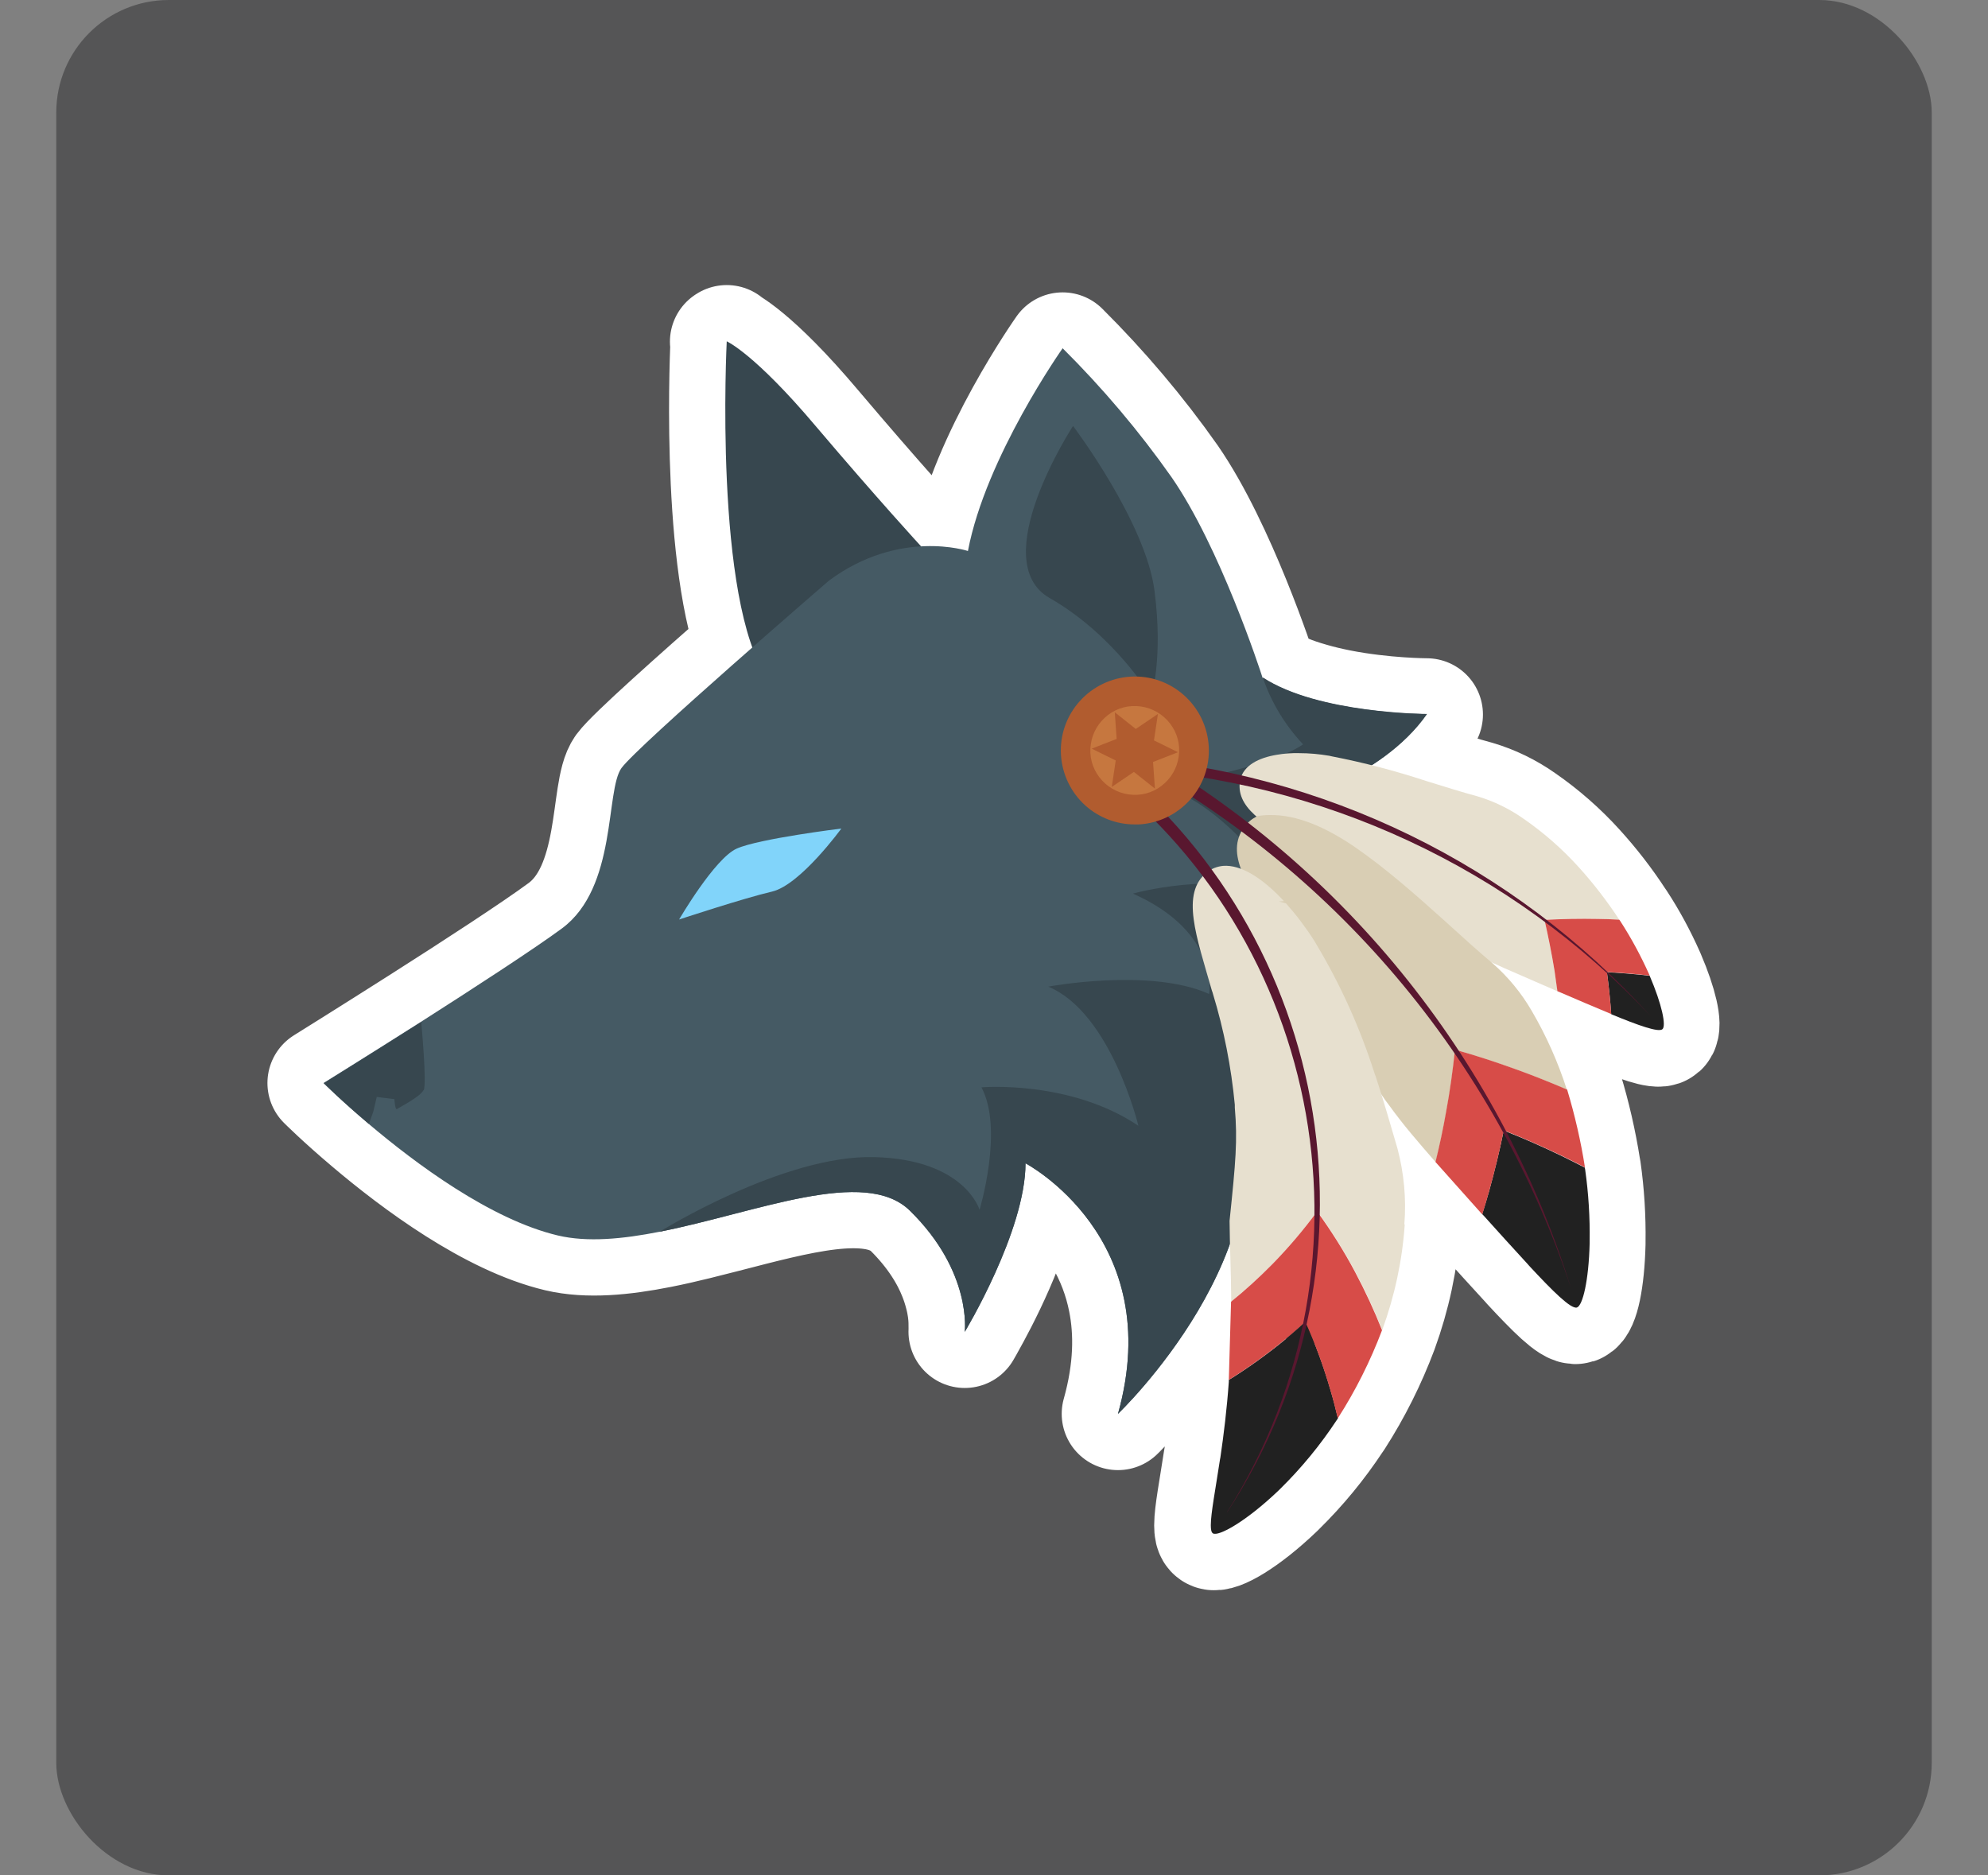 <?xml version="1.0" encoding="UTF-8"?>
<svg xmlns="http://www.w3.org/2000/svg" width="106" height="100" viewBox="0 0 106 100">
  <rect x="0" y="0" width="106" height="100" fill="#808080" stroke="none"/>
  <g id="Hintergrund">
    <rect id="Hintergrund-2" data-name="Hintergrund" x="3" width="100" height="100" rx="6" ry="6" fill="#555556"/>
  </g>
  <g id="Werwölfe">
    <g id="Wächterwolf">
      <path d="M38.75,18.2s-.56,11.03,1.37,16.33c-3.03,2.66-6.43,5.68-6.97,6.41-.88,1.2-.22,6.36-3.17,8.55-1.49,1.1-4.7,3.19-7.53,4.99-2.78,1.77-5.19,3.27-5.19,3.27,0,0,.93.93,2.4,2.17,2.49,2.11,6.51,5.11,10.1,5.96,1.57.37,3.45.19,5.42-.2.66-.13,1.31-.28,1.96-.44,3.94-.96,7.95-2.3,10.33-1.36.4.16.75.38,1.05.67,1.24,1.23,1.97,2.44,2.38,3.48.14.35.24.67.32.98.16.6.21,1.1.22,1.45.01.35,0,.55,0,.55,0,0,.2-.34.5-.9.91-1.68,2.73-5.38,2.74-8.09,0,0,.12.06.32.19.2.13.49.32.82.58,1.16.9,2.13,2,2.88,3.26.6,1.02,1.02,2.13,1.25,3.29.34,1.69.32,3.7-.34,6.05,0,0,.15-.14.39-.4,1.07-1.12,4.06-4.49,5.57-8.65.03.98.06,1.99.06,3.07h0l-.12,4.18h0v.1c-.1,1.35-.26,2.7-.46,4.04l-.02.1c-.24,1.58-.49,2.86-.49,3.51,0,.23.03.38.11.43.27.19,1.74-.6,3.5-2.29l.08-.08c1.13-1.11,2.14-2.34,3.01-3.66l.07-.1h0c.95-1.48,1.74-3.06,2.36-4.71h0c.66-1.81,1.07-3.7,1.2-5.62.11-1.36-.02-2.73-.37-4.05-.27-.92-.55-1.9-.86-2.91.13.2.27.4.42.59.37.51.76,1,1.16,1.49.43.52.87,1.03,1.31,1.54h0s2.48,2.78,2.48,2.78l.06.07c.79.88,1.58,1.75,2.38,2.62l.06.07c1.27,1.37,2.23,2.32,2.55,2.22.32-.1.63-1.43.68-3.42h0s0-.1,0-.1c.02-1.28-.06-2.57-.24-3.84l-.02-.1c-.4-.21-.8-.41-1.21-.61.41.2.81.4,1.21.61-.22-1.4-.54-2.79-.95-4.14h0c-.47-1.47-1.1-2.89-1.87-4.22-.55-.95-1.25-1.8-2.07-2.53.18.08.37.17.55.25h0s2.87,1.25,2.87,1.25l.07.03c.97.42,1.91.82,2.73,1.16l.07.03c1.45.6,2.52.98,2.73.8.21-.18-.02-1.31-.68-2.85l-.03-.07c-.44-.99-.95-1.94-1.54-2.84l-.05-.07h-.19c.06,0,.13,0,.19,0-.65-1-1.38-1.94-2.18-2.82h0c-.87-.96-1.85-1.82-2.92-2.56-.75-.53-1.59-.94-2.47-1.2-.82-.22-1.7-.5-2.61-.78l-.13-.04c-.95-.31-1.92-.59-2.89-.83,1.09-.71,2.17-1.61,2.96-2.74,0,0-2.27,0-4.69-.48-.49-.1-.97-.21-1.45-.35-.24-.07-.48-.14-.71-.22-.45-.15-.9-.34-1.32-.56-.2-.1-.4-.22-.59-.34,0,0,0-.01,0-.02-.13-.41-2.27-6.94-4.84-10.66-1.73-2.46-3.68-4.76-5.81-6.88,0,0-4.1,5.8-5.05,10.81,0,0-1.02-.32-2.53-.23h0s-2.3-2.51-5.6-6.41c-3.29-3.9-4.76-4.54-4.76-4.54ZM82.89,51.83h0ZM77.56,56.22s0,0,0,0c0,.08-.02.16-.03.24l.03-.24ZM77.12,59.26c-.08.46-.17.91-.27,1.36.09-.45.18-.9.27-1.36h0ZM80.15,60.45h0ZM70.09,64.77h0c-.28.37-.57.74-.87,1.1.3-.36.59-.72.87-1.1ZM71.18,66c.07.12.15.23.22.35-.07-.12-.14-.23-.22-.35h0ZM68.95,66.18c-.34.39-.68.78-1.04,1.15.36-.37.7-.76,1.04-1.15h0Z" fill="#37474f" stroke="#fff" stroke-linecap="round" stroke-linejoin="round" stroke-width="6"/>
      <path d="M38.75,18.2s-.71,13.88,2.19,17.99c2.9,4.11,8.17-7.06,8.17-7.06,0,0-2.3-2.5-5.6-6.39-3.29-3.9-4.76-4.54-4.76-4.54h0Z" fill="#37474f"/>
      <path d="M72.2,64.45c-.61-3.63-6.34-6.43-6.34-6.43,3.03,8.53-6.25,17.37-6.25,17.37,2.63-9.39-4.93-13.36-4.93-13.36,0,3.62-3.24,8.99-3.24,8.99,0,0,.41-3.19-2.92-6.46-2.41-2.37-8.18.1-13.35,1.12-1.97.39-3.85.57-5.42.2-3.59-.85-7.61-3.85-10.1-5.96-1.47-1.24-2.4-2.17-2.4-2.17,0,0,2.4-1.49,5.19-3.26,2.82-1.8,6.04-3.89,7.53-4.99,2.95-2.19,2.3-7.35,3.17-8.55.88-1.2,11.06-9.99,11.06-9.99,3.76-2.79,7.41-1.58,7.41-1.58.95-5.01,5.05-10.81,5.05-10.81,2.13,2.12,4.08,4.42,5.81,6.88,2.57,3.71,4.71,10.25,4.84,10.66,0,0,0,.01,0,.02,2.96,1.94,8.76,1.95,8.76,1.95-2.45,3.52-7.68,4.84-7.68,4.84,6.87,2.3,8.4,9.7,8.4,9.7-3.28-2.8-9.47-1.89-9.47-1.89,7.2,4.76,4.84,13.72,4.84,13.72h0Z" fill="#455a64"/>
      <path d="M36.21,49.03s1.89-3.25,3.07-3.78,5.58-1.07,5.58-1.07c0,0-2.18,3-3.69,3.36-1.51.35-4.96,1.49-4.96,1.49Z" fill="#81d4fa"/>
      <path d="M22.58,58.13c-.18.36-1.28.91-1.4,1-.12.1-.15-.52-.15-.52l-.94-.12-.19.8-.23.64c-1.47-1.24-2.4-2.17-2.4-2.17,0,0,2.4-1.49,5.19-3.26,0,0,.31,3.28.13,3.64ZM72.2,64.45c-.61-3.63-6.34-6.43-6.34-6.43,3.03,8.53-6.25,17.37-6.25,17.37,2.63-9.39-4.93-13.36-4.93-13.36,0,3.62-3.24,8.99-3.24,8.99,0,0,.41-3.19-2.92-6.46-2.41-2.37-8.18.1-13.35,1.12,0,0,6.6-4.11,11.44-3.98,4.84.12,5.62,2.81,5.62,2.81,0,0,1.3-4.3.1-6.53,0,0,4.72-.41,8.37,2.05,0,0-1.46-6.04-4.81-7.42,0,0,5.43-1.02,8.58.39,0,0,.61-3.27-4.06-5.35,0,0,4.23-1.21,8.06-.03,0,0-2.87-4.62-6.53-5.71,0,0,5.73-.95,7.54-2.22-.96-1.02-1.7-2.24-2.15-3.57,2.96,1.94,8.76,1.95,8.76,1.95-2.45,3.52-7.68,4.84-7.68,4.84,6.87,2.3,8.4,9.7,8.4,9.7-3.28-2.8-9.47-1.89-9.47-1.89,7.2,4.76,4.84,13.72,4.84,13.72ZM57.22,22.72s3.87,5.12,4.34,8.79-.18,5.64-.18,5.64c0,0-1.96-3.29-5.41-5.26-3.45-1.97,1.24-9.17,1.24-9.17h0Z" fill="#37474f"/>
      <g>
        <path d="M86.34,49.04c-.38-.02-.76-.03-1.14-.04-.95-.02-1.9,0-2.85.05.21.92.39,1.83.54,2.74.06.36.11.71.16,1.07l-2.87-1.25s0,0,0,0c-.52-.23-1.03-.47-1.54-.71-.48-.23-.95-.47-1.41-.73h0c-1.43-.76-2.45-1.92-3.71-2.77l-.09-.06c-.57-.38-1.22-.76-1.9-1.14-.68-.38-1.37-.75-2.06-1.11l-.11-.06c-1.97-1.06-3.53-2-3.23-3.46.19-.77.99-1.16,1.93-1.32.4-.07.81-.1,1.21-.09.54,0,1.08.05,1.61.14l.13.03c1.7.33,3.38.77,5.02,1.31l.13.04c.91.28,1.79.56,2.61.78.88.26,1.72.67,2.47,1.2,1.07.74,2.05,1.6,2.92,2.56h0c.8.88,1.53,1.83,2.18,2.82h0Z" fill="#e7e0cf"/>
        <path d="M85.91,54.08c1.45.6,2.52.98,2.73.8.21-.18-.02-1.31-.68-2.85-.76-.09-1.52-.15-2.28-.19.1.75.18,1.49.23,2.24Z" fill="#212121"/>
        <path d="M82.35,49.05c.95-.05,1.9-.07,2.85-.05.38,0,.76.02,1.14.04l.05.07c.59.91,1.1,1.86,1.54,2.84l.03.07c-.76-.09-1.52-.15-2.28-.19.1.75.18,1.49.23,2.24l-.07-.03c-.82-.34-1.76-.74-2.73-1.16l-.07-.03c-.05-.35-.1-.71-.15-1.07-.15-.91-.33-1.82-.54-2.74Z" fill="#d74c48"/>
        <path d="M88.02,54.19c-7.31-8.09-17.46-13.04-28.33-13.83l-.04.61c10.81.59,20.97,5.32,28.37,13.22Z" fill="#59172f"/>
      </g>
      <path d="M83.56,58.11c-.91-.39-1.83-.76-2.74-1.09-1.08-.39-2.15-.74-3.23-1.04-.12,1.11-.27,2.21-.47,3.29-.16.91-.35,1.81-.57,2.7-.45-.51-.88-1.02-1.32-1.54-.4-.48-.79-.98-1.16-1.49-1.16-1.48-1.72-3.33-2.63-4.85l-.07-.12c-.9-1.45-3.26-4.53-3.26-4.53h0c-1.6-2.13-2.82-3.93-1.76-5.35.18-.25.42-.44.69-.57.21-.04.43-.06.65-.06,1.51-.03,3.05.7,4.44,1.63l.13.09s0,0,0,0c1.64,1.13,3.22,2.53,4.78,3.93l.12.11c.84.76,1.65,1.5,2.43,2.15.83.73,1.53,1.58,2.08,2.53.78,1.33,1.41,2.75,1.88,4.22Z" fill="#d9ceb4"/>
      <path d="M80.18,60.27c-.22,1.1-.49,2.18-.78,3.24-.12.41-.24.82-.37,1.23l.06.06h0c.79.88,1.58,1.75,2.38,2.62l.06.07c1.27,1.37,2.23,2.32,2.55,2.23.31-.1.63-1.43.68-3.42v-.1c.02-1.28-.06-2.57-.24-3.84l-.02-.1c-.4-.21-.81-.41-1.21-.61-1.03-.5-2.07-.96-3.12-1.37h0Z" fill="#212121"/>
      <path d="M79.04,64.74c.13-.41.25-.82.36-1.23.3-1.06.56-2.14.78-3.24,1.04.41,2.08.87,3.12,1.37.41.2.81.4,1.21.61-.22-1.4-.54-2.79-.95-4.15-.91-.39-1.83-.76-2.75-1.09-1.08-.39-2.15-.74-3.23-1.04-.12,1.12-.27,2.21-.47,3.29-.16.91-.35,1.81-.57,2.7l2.48,2.78Z" fill="#d74c48"/>
      <path d="M83.76,68.67c-3.87-12.4-12.38-22.83-23.76-29.11l-.34.64c11.4,6.03,20.04,16.23,24.1,28.47h0Z" fill="#59172f"/>
      <g>
        <path d="M74.9,65.3c-.13,1.92-.54,3.81-1.2,5.62-.42-1.06-.9-2.09-1.43-3.09-.6-1.12-1.28-2.21-2.03-3.24-.73.99-1.52,1.92-2.38,2.8-.7.71-1.44,1.39-2.21,2.01-.01-1.53-.08-2.99-.09-4.3.33-3.18.43-4.28.28-6.04v-.15c-.19-2.01-.58-4-1.17-5.93-.01-.05-.03-.1-.05-.15,0-.04.02-.08.03-.12l-.03.12c-.82-2.88-1.69-5.2-.26-6.32.25-.2.55-.31.86-.34.94-.07,2.08.63,3.24,1.88l-.27.02c.13.03.25.07.38.1.56.63,1.06,1.29,1.51,2,0,0,0,0,0,0,.03.05.07.11.1.17,1.3,2.17,2.34,4.48,3.11,6.89h0c.02.07.05.13.07.19.43,1.32.8,2.62,1.15,3.81.35,1.32.48,2.69.37,4.05h0Z" fill="#e7e0cf"/>
        <path d="M71.34,75.63l-.07.1c-.87,1.32-1.88,2.55-3.01,3.66l-.08.08c-1.77,1.69-3.23,2.48-3.51,2.29-.08-.05-.11-.2-.11-.43,0-.64.25-1.92.49-3.51l.02-.1c.18-1.22.35-2.61.45-4.04v-.1c.41-.25.8-.51,1.19-.78,1.02-.71,1.99-1.48,2.9-2.32.53,1.18.97,2.39,1.33,3.63.15.5.28,1,.4,1.52Z" fill="#212121"/>
        <path d="M65.52,73.58c.4-.25.79-.51,1.18-.78,1.02-.71,1.99-1.48,2.9-2.32.53,1.18.97,2.39,1.33,3.63.15.5.28,1,.4,1.52.95-1.48,1.74-3.06,2.36-4.7-.42-1.06-.9-2.09-1.43-3.09-.6-1.13-1.28-2.21-2.03-3.24-.73.99-1.52,1.92-2.38,2.8-.7.71-1.44,1.39-2.21,2.01l-.12,4.18Z" fill="#d74c48"/>
        <path d="M65.43,80.64c8.85-13.48,5.52-31.53-7.55-40.97-.14.2-.28.41-.43.61,12.89,8.97,16.59,26.74,7.97,40.36h0Z" fill="#59172f"/>
      </g>
      <g>
        <g>
          <circle cx="60.5" cy="40.01" r="3.16" fill="#c6773f"/>
          <path d="M60.5,43.96c-.97,0-1.9-.36-2.62-1-.78-.7-1.25-1.68-1.31-2.72-.06-1.05.3-2.07,1-2.85.7-.78,1.68-1.25,2.72-1.31,1.05-.06,2.07.3,2.85,1,.78.7,1.25,1.68,1.31,2.72.06,1.05-.3,2.07-1,2.85-.7.78-1.68,1.25-2.72,1.31-.08,0-.15,0-.23,0h0ZM60.37,37.65c-.63.03-1.21.32-1.63.79-.42.47-.63,1.08-.6,1.71.03.63.32,1.21.79,1.63.47.42,1.08.63,1.71.6.63-.03,1.21-.32,1.63-.79.42-.47.63-1.08.6-1.71-.03-.63-.32-1.21-.79-1.63-.47-.42-1.08-.63-1.71-.6h0Z" fill="#b15c2f"/>
        </g>
        <path d="M61.58,42.05l-1.12-.89-1.18.8.21-1.41-1.28-.63,1.33-.52-.1-1.42,1.12.89,1.18-.8-.21,1.41,1.28.63-1.33.52.1,1.42Z" fill="#b15c2f"/>
      </g>
    </g>
  </g>
</svg>
